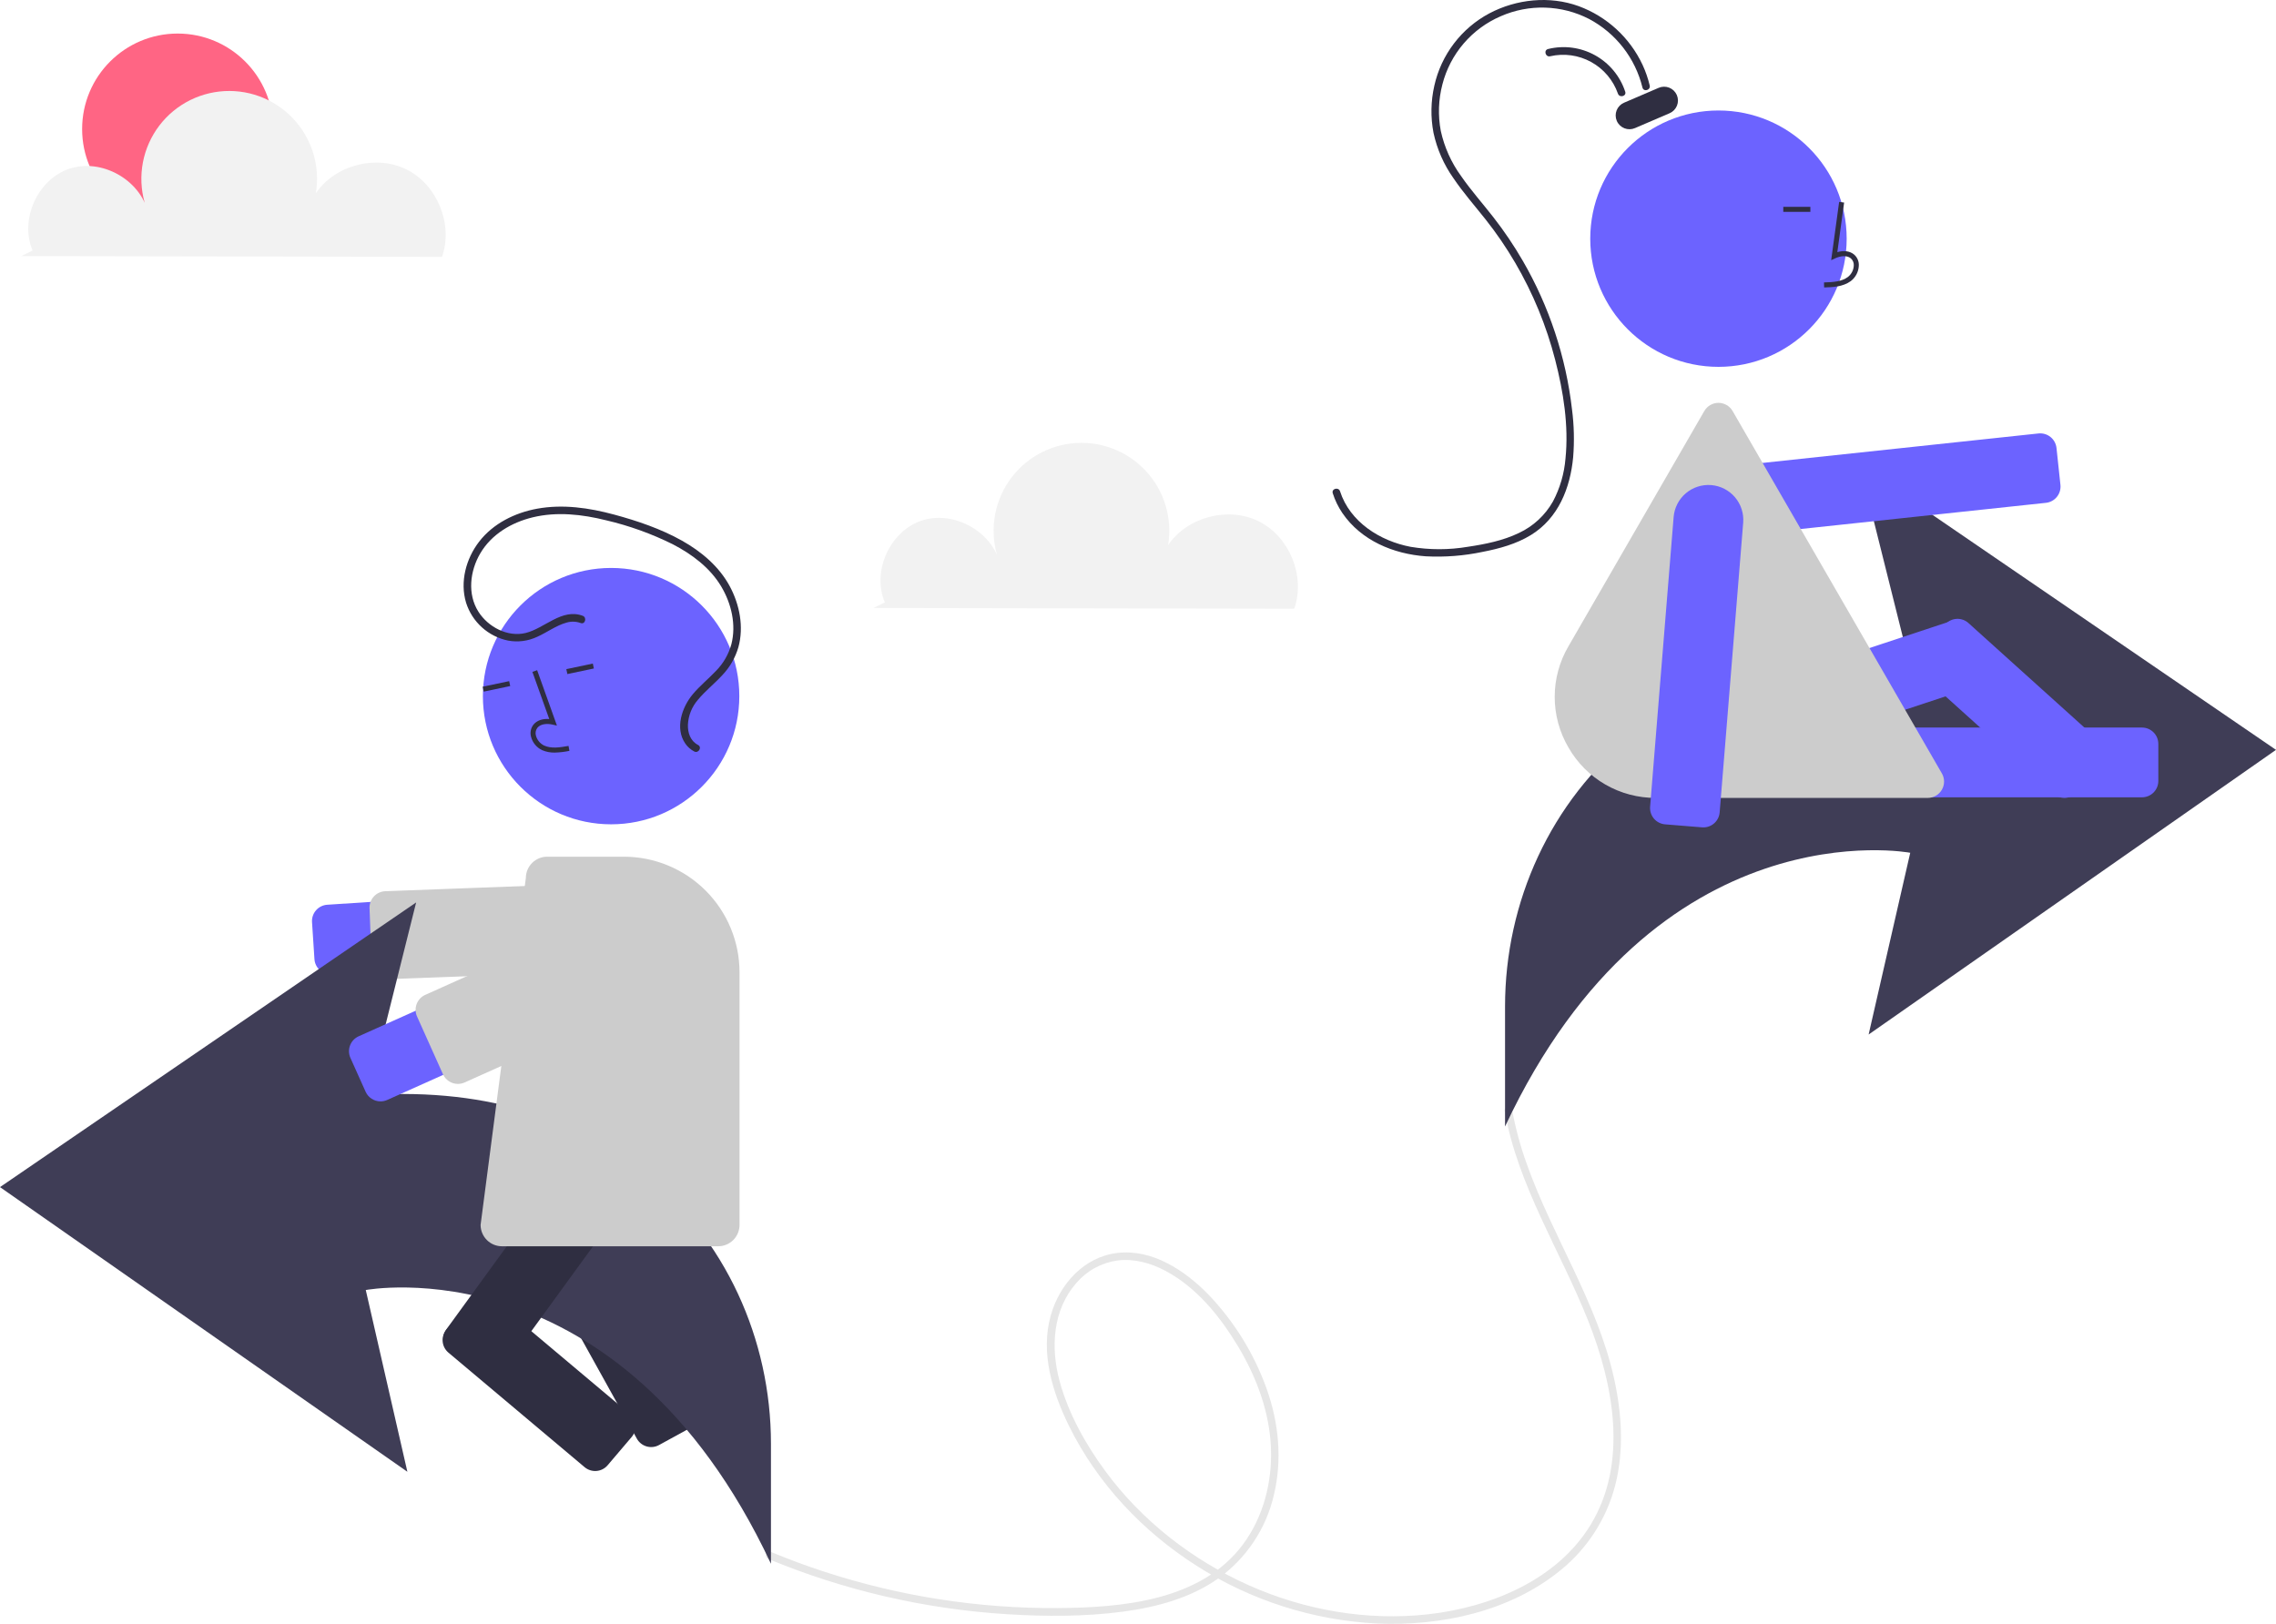 <svg width="569" height="406" viewBox="0 0 569 406" fill="none" xmlns="http://www.w3.org/2000/svg">
    <g clip-path="url(#clip0_14_2)">
        <path d="M44.415 56.148C57.605 56.148 68.297 45.457 68.297 32.269C68.297 19.08 57.605 8.389 44.415 8.389C31.224 8.389 20.532 19.08 20.532 32.269C20.532 45.457 31.224 56.148 44.415 56.148Z" fill="#FF6584"/>
        <path d="M192.073 389.777C211.071 397.647 231.242 402.315 251.767 403.591C261.383 404.19 271.18 404.219 280.746 402.949C289.129 401.836 297.643 399.551 304.63 394.61C311.614 389.585 316.531 382.191 318.462 373.808C320.599 364.971 319.7 355.714 316.648 347.203C313.499 338.392 308.519 330.348 302.037 323.599C296.227 317.653 288.087 312.243 279.384 313.261C271.018 314.24 264.934 321.002 262.706 328.826C260.034 338.205 263.108 348.127 267.276 356.571C274.345 370.895 285.692 382.918 299.129 391.466C312.646 400.119 328.187 405.098 344.217 405.913C360.278 406.636 377.553 402.912 390.209 392.536C396.874 387.12 401.633 379.716 403.792 371.404C406.039 362.632 405.451 353.368 403.507 344.6C399.285 325.564 388.134 309.2 381.677 290.979C380.076 286.533 378.844 281.962 377.992 277.314C377.779 276.122 375.962 276.627 376.174 277.815C379.513 296.56 390.08 312.699 397.016 330.156C403.335 346.057 407.096 365.578 397.736 381.103C389.316 395.07 372.594 401.877 357 403.615C341.751 405.314 326.14 402.582 312.161 396.336C298.091 390.049 285.482 380.256 276.335 367.814C271.363 361.052 267.08 353.392 264.884 345.254C262.636 336.924 263.163 327.488 269.109 320.76C271.734 317.698 275.389 315.702 279.384 315.147C283.535 314.627 287.692 315.79 291.34 317.729C299.173 321.891 305.001 329.126 309.499 336.608C314.145 344.338 317.419 353.1 317.744 362.183C318.046 370.628 315.83 379.286 310.753 386.122C300.271 400.234 280.57 401.948 264.402 402.056C244.586 402.178 224.879 399.104 206.042 392.952C201.489 391.464 197 389.8 192.574 387.959C191.455 387.495 190.966 389.318 192.073 389.777H192.073Z" fill="#E6E6E6"/>
        <path d="M143.06 328.614L137.997 320.842C137.407 319.934 137.201 318.829 137.424 317.769C137.648 316.71 138.283 315.782 139.19 315.19L170.032 291.219C170.94 290.629 172.045 290.423 173.105 290.647C174.165 290.87 175.092 291.505 175.685 292.412L180.748 300.184C181.338 301.092 181.544 302.197 181.32 303.256C181.097 304.316 180.462 305.243 179.555 305.836L148.713 329.807C147.805 330.397 146.699 330.602 145.64 330.379C144.58 330.155 143.652 329.52 143.06 328.614Z" fill="#2F2E41"/>
        <path d="M139.223 315.225L147.357 310.767C148.308 310.248 149.425 310.126 150.465 310.43C151.505 310.733 152.382 311.437 152.903 312.386L174.502 351.296C175.021 352.246 175.142 353.363 174.839 354.403C174.536 355.442 173.832 356.319 172.883 356.841L164.748 361.299C163.798 361.818 162.68 361.94 161.641 361.636C160.601 361.333 159.724 360.629 159.202 359.68L137.604 320.77C137.085 319.82 136.963 318.703 137.267 317.663C137.57 316.623 138.274 315.747 139.223 315.225Z" fill="#2F2E41"/>
        <path d="M82.682 243.623C81.646 243.621 80.649 243.226 79.894 242.517C79.138 241.808 78.68 240.839 78.612 239.805L78.006 230.55C77.935 229.469 78.296 228.404 79.011 227.59C79.725 226.775 80.734 226.278 81.815 226.207L154.336 221.458C155.479 221.383 156.626 221.534 157.71 221.903C158.795 222.271 159.797 222.849 160.658 223.604C161.519 224.36 162.223 225.277 162.73 226.305C163.236 227.332 163.536 228.449 163.611 229.592C163.686 230.735 163.534 231.881 163.166 232.966C162.798 234.051 162.22 235.052 161.464 235.913C160.709 236.774 159.791 237.478 158.764 237.985C157.736 238.492 156.619 238.791 155.476 238.866L82.955 243.614C82.864 243.62 82.773 243.623 82.682 243.623Z" fill="#6C63FF"/>
        <path d="M96.982 244.816C95.926 244.814 94.911 244.404 94.15 243.671C93.39 242.938 92.942 241.939 92.902 240.884L92.385 227.06C92.365 226.524 92.451 225.989 92.637 225.486C92.824 224.983 93.108 224.522 93.473 224.129C93.838 223.736 94.276 223.418 94.764 223.195C95.252 222.971 95.779 222.846 96.315 222.826L155.95 220.597C157.033 220.557 158.088 220.948 158.882 221.685C159.676 222.422 160.145 223.444 160.185 224.527L160.702 238.35C160.722 238.886 160.636 239.421 160.45 239.924C160.263 240.427 159.979 240.888 159.614 241.281C159.249 241.675 158.811 241.992 158.323 242.216C157.835 242.439 157.308 242.565 156.772 242.585L97.137 244.813C97.085 244.815 97.033 244.816 96.982 244.816Z" fill="#CCCCCC"/>
        <path d="M192.74 390.972V360.972C192.74 334.784 181.313 309.669 160.924 293.231C145.684 280.945 123.611 271.757 91.989 273.81L104.036 225.632L6.10352e-05 296.805L101.845 367.978L91.442 322.536C91.442 322.536 154.958 310.492 192.74 390.972Z" fill="#3F3D56"/>
        <path d="M119.982 343.551L112.479 338.097C111.604 337.459 111.017 336.5 110.848 335.431C110.679 334.361 110.941 333.268 111.577 332.391L157.044 269.867C157.682 268.992 158.641 268.406 159.711 268.237C160.78 268.068 161.874 268.33 162.75 268.966L170.253 274.42C171.128 275.058 171.715 276.017 171.884 277.087C172.053 278.156 171.791 279.249 171.155 280.126L125.688 342.65C125.05 343.525 124.091 344.111 123.022 344.281C121.952 344.45 120.859 344.187 119.982 343.551Z" fill="#2F2E41"/>
        <path d="M111.621 332.412L117.63 325.346C118.332 324.522 119.333 324.01 120.413 323.923C121.492 323.835 122.563 324.18 123.388 324.88L157.447 353.527C158.271 354.23 158.783 355.231 158.871 356.31C158.958 357.389 158.614 358.459 157.913 359.285L151.904 366.351C151.201 367.176 150.201 367.688 149.121 367.775C148.041 367.862 146.971 367.518 146.145 366.817L112.087 338.17C111.263 337.467 110.751 336.467 110.663 335.387C110.576 334.308 110.92 333.238 111.621 332.412Z" fill="#2F2E41"/>
        <path d="M152.777 206.098C170.479 206.098 184.83 191.749 184.83 174.049C184.83 156.349 170.479 142 152.777 142C135.074 142 120.723 156.349 120.723 174.049C120.723 191.749 135.074 206.098 152.777 206.098Z" fill="#6C63FF"/>
        <path d="M138.676 188.165C137.591 188.188 136.514 187.978 135.517 187.55C134.844 187.23 134.248 186.768 133.773 186.194C133.297 185.62 132.953 184.95 132.764 184.229C132.62 183.719 132.596 183.182 132.694 182.661C132.791 182.14 133.008 181.649 133.328 181.225C134.165 180.151 135.61 179.64 137.311 179.771L133.101 167.989L134.285 167.566L139.234 181.417L138.118 181.164C136.824 180.872 135.147 180.936 134.319 181.998C134.119 182.272 133.984 182.589 133.926 182.923C133.868 183.258 133.888 183.601 133.984 183.927C134.128 184.463 134.385 184.961 134.739 185.389C135.093 185.816 135.534 186.163 136.034 186.404C137.783 187.194 139.831 186.913 142.132 186.496L142.356 187.732C141.145 187.986 139.914 188.131 138.676 188.165Z" fill="#2F2E41"/>
        <path d="M127.294 170.301L120.669 171.693L120.927 172.923L127.553 171.531L127.294 170.301Z" fill="#2F2E41"/>
        <path d="M148.206 165.908L141.581 167.3L141.839 168.53L148.465 167.138L148.206 165.908Z" fill="#2F2E41"/>
        <path d="M179.541 311.599H125.491C124.074 311.597 122.716 311.034 121.715 310.033C120.713 309.031 120.15 307.673 120.148 306.257L131.464 219.496C131.473 218.086 132.04 216.737 133.04 215.744C134.041 214.751 135.394 214.194 136.804 214.195H155.985C163.647 214.203 170.992 217.25 176.41 222.667C181.827 228.084 184.875 235.428 184.883 243.089V306.257C184.882 307.673 184.319 309.031 183.317 310.033C182.315 311.034 180.958 311.597 179.541 311.599Z" fill="#CCCCCC"/>
        <path d="M95.136 275.374C94.347 275.374 93.575 275.146 92.913 274.718C92.25 274.29 91.726 273.68 91.402 272.961L87.605 264.498C87.386 264.009 87.265 263.481 87.249 262.945C87.234 262.408 87.324 261.874 87.515 261.373C87.706 260.872 87.993 260.413 88.361 260.023C88.73 259.633 89.171 259.319 89.661 259.099L155.97 229.357C157.015 228.888 158.142 228.63 159.287 228.597C160.432 228.563 161.573 228.756 162.643 229.163C163.714 229.571 164.694 230.185 165.527 230.971C166.36 231.757 167.03 232.7 167.499 233.745C167.968 234.79 168.227 235.917 168.26 237.062C168.293 238.207 168.1 239.347 167.693 240.418C167.285 241.488 166.671 242.468 165.885 243.301C165.099 244.134 164.156 244.804 163.111 245.273L96.802 275.016C96.278 275.251 95.71 275.373 95.136 275.374Z" fill="#6C63FF"/>
        <path d="M114.477 271.004C113.688 271.005 112.916 270.777 112.254 270.349C111.591 269.921 111.067 269.311 110.743 268.592L104.258 254.137C103.816 253.148 103.784 252.025 104.169 251.013C104.555 250.001 105.326 249.183 106.313 248.738L160.763 224.315C161.252 224.096 161.78 223.975 162.317 223.959C162.853 223.944 163.387 224.034 163.888 224.225C164.39 224.416 164.849 224.703 165.239 225.071C165.629 225.44 165.943 225.881 166.162 226.37L172.648 240.825C172.867 241.314 172.988 241.842 173.004 242.378C173.019 242.914 172.929 243.448 172.738 243.95C172.547 244.451 172.26 244.91 171.891 245.3C171.523 245.69 171.082 246.004 170.592 246.223L116.143 270.647C115.619 270.882 115.051 271.004 114.477 271.004Z" fill="#CCCCCC"/>
        <path d="M145.665 153.955C140.446 152.033 136.156 157.097 131.427 158.256C126.903 159.366 122.029 156.756 119.612 152.953C116.793 148.516 117.491 142.755 120.056 138.375C122.865 133.577 127.867 130.633 133.169 129.348C139.245 127.874 145.576 128.599 151.573 130.095C157.325 131.442 162.902 133.45 168.192 136.078C172.975 138.553 177.508 141.939 180.304 146.629C182.844 150.891 184.101 156.196 182.844 161.079C182.152 163.6 180.821 165.9 178.981 167.757C177.088 169.76 174.919 171.498 173.154 173.623C170.484 176.837 168.691 182.104 171.322 185.905C171.893 186.737 172.659 187.417 173.554 187.883C174.629 188.443 175.584 186.816 174.506 186.255C172.613 185.269 171.926 183.269 171.977 181.229C172.079 178.914 172.964 176.702 174.487 174.956C176.336 172.734 178.622 170.936 180.574 168.812C182.463 166.832 183.846 164.426 184.604 161.797C185.992 156.713 184.907 151.176 182.451 146.596C179.793 141.639 175.339 137.896 170.491 135.176C165.215 132.216 159.352 130.232 153.53 128.657C147.283 126.966 140.724 126.014 134.296 127.184C128.724 128.198 123.278 130.888 119.774 135.439C116.503 139.687 114.94 145.477 116.522 150.704C117.273 153.07 118.641 155.194 120.485 156.857C122.33 158.52 124.584 159.661 127.016 160.163C129.488 160.618 132.042 160.285 134.315 159.211C136.764 158.113 138.989 156.408 141.594 155.678C142.762 155.321 144.015 155.354 145.163 155.773C146.304 156.193 146.796 154.372 145.665 153.955Z" fill="#2F2E41"/>
        <path d="M376.26 281.648V251.648C376.26 225.46 387.687 200.345 408.076 183.907C423.316 171.621 445.389 162.434 477.011 164.487L464.964 116.308L569 187.481L467.155 258.654L477.558 213.213C477.558 213.213 414.042 201.168 376.26 281.648Z" fill="#3F3D56"/>
        <path d="M432.811 131.55C431.468 130.466 430.477 129.009 429.962 127.363C429.448 125.716 429.434 123.954 429.921 122.299C430.408 120.644 431.375 119.171 432.7 118.065C434.025 116.96 435.647 116.272 437.363 116.089L509.628 108.374C510.705 108.26 511.783 108.578 512.626 109.259C513.469 109.939 514.007 110.925 514.124 112.002L513.811 112.035L514.124 112.002L515.109 121.225C515.166 121.758 515.117 122.297 514.965 122.812C514.814 123.327 514.562 123.806 514.225 124.224C513.889 124.641 513.473 124.988 513.002 125.245C512.531 125.502 512.014 125.663 511.48 125.72L439.215 133.435C438.902 133.469 438.587 133.485 438.272 133.485C436.283 133.487 434.355 132.803 432.811 131.55Z" fill="#6C63FF"/>
        <path d="M454.098 195.263V185.988C454.099 184.905 454.53 183.867 455.296 183.101C456.062 182.336 457.1 181.905 458.183 181.904H535.497C536.58 181.905 537.618 182.336 538.384 183.101C539.15 183.867 539.581 184.905 539.582 185.988V195.263C539.581 196.346 539.15 197.385 538.384 198.15C537.618 198.916 536.58 199.347 535.497 199.348H458.183C457.1 199.347 456.062 198.916 455.296 198.15C454.53 197.385 454.099 196.346 454.098 195.263Z" fill="#6C63FF"/>
        <path d="M417.132 195.715C416.652 195.475 416.225 195.142 415.874 194.735C415.524 194.329 415.257 193.857 415.09 193.347L412.182 184.539C411.843 183.511 411.927 182.39 412.414 181.423C412.901 180.455 413.752 179.721 414.78 179.38L488.196 155.143C489.225 154.803 490.346 154.886 491.314 155.373C492.282 155.861 493.016 156.712 493.356 157.741L493.057 157.84L493.356 157.741L496.264 166.548C496.603 167.577 496.519 168.698 496.032 169.665C495.545 170.632 494.694 171.367 493.666 171.708L420.25 195.945C419.741 196.114 419.203 196.181 418.668 196.142C418.133 196.102 417.611 195.957 417.132 195.715V195.715Z" fill="#6C63FF"/>
        <path d="M513.381 198.436L480.432 168.732C479.629 168.005 479.146 166.99 479.09 165.909C479.034 164.827 479.41 163.768 480.134 162.963L486.346 156.074C487.071 155.27 488.087 154.786 489.169 154.73C490.251 154.674 491.311 155.05 492.115 155.776L525.064 185.48C525.868 186.206 526.35 187.222 526.406 188.303C526.462 189.385 526.087 190.444 525.363 191.249L519.151 198.138C518.793 198.537 518.359 198.862 517.874 199.092C517.389 199.323 516.864 199.455 516.328 199.481C516.256 199.485 516.184 199.487 516.112 199.487C515.102 199.489 514.129 199.114 513.381 198.436Z" fill="#6C63FF"/>
        <path d="M429.614 91.722C447.317 91.722 461.668 77.374 461.668 59.673C461.668 41.973 447.317 27.624 429.614 27.624C411.912 27.624 397.561 41.973 397.561 59.673C397.561 77.374 411.912 91.722 429.614 91.722Z" fill="#6C63FF"/>
        <path d="M392.099 186.866C389.857 183.035 388.675 178.676 388.675 174.237C388.675 169.798 389.857 165.439 392.099 161.608L426.076 102.766C426.435 102.145 426.951 101.629 427.572 101.27C428.193 100.912 428.897 100.723 429.614 100.723C430.331 100.723 431.036 100.912 431.657 101.27C432.278 101.629 432.794 102.145 433.152 102.766L485.469 193.368C485.827 193.989 486.016 194.694 486.016 195.411C486.016 196.128 485.827 196.832 485.469 197.453C485.11 198.074 484.594 198.59 483.973 198.948C483.352 199.307 482.648 199.495 481.931 199.495H413.977C409.537 199.522 405.171 198.366 401.326 196.146C397.481 193.927 394.296 190.724 392.099 186.866Z" fill="#CCCCCC"/>
        <path d="M456.035 71.87C458.112 71.812 460.698 71.74 462.69 70.285C463.284 69.834 463.771 69.259 464.118 68.6C464.466 67.941 464.665 67.214 464.702 66.469C464.738 65.94 464.651 65.41 464.448 64.92C464.245 64.431 463.932 63.994 463.532 63.645C462.492 62.766 460.973 62.56 459.335 63.041L461.032 50.645L459.786 50.475L457.792 65.048L458.832 64.571C460.038 64.018 461.693 63.737 462.721 64.605C462.974 64.833 463.17 65.115 463.296 65.43C463.422 65.746 463.473 66.086 463.445 66.425C463.415 66.979 463.266 67.52 463.007 68.011C462.749 68.502 462.388 68.931 461.949 69.27C460.399 70.403 458.337 70.549 456 70.614L456.035 71.87Z" fill="#2F2E41"/>
        <path d="M452.592 51.715H445.822V52.971H452.592V51.715Z" fill="#2F2E41"/>
        <path d="M410.61 21.876C409.719 18.238 408.069 14.83 405.768 11.876C403.467 8.921 400.566 6.487 397.257 4.734C393.863 2.99 390.123 2.024 386.309 1.905C382.495 1.787 378.702 2.519 375.207 4.05C371.627 5.583 368.448 7.919 365.915 10.876C363.382 13.834 361.563 17.334 360.598 21.107C359.606 24.902 359.468 28.87 360.196 32.725C361.09 36.808 362.823 40.661 365.286 44.038C367.769 47.633 370.688 50.896 373.368 54.34C376.058 57.792 378.508 61.424 380.7 65.212C387.304 76.623 391.492 89.27 393.002 102.368C393.514 106.324 393.61 110.322 393.291 114.298C392.569 122.019 389.578 129.581 382.712 133.782C379.061 136.016 374.848 137.169 370.681 137.976C366.003 138.967 361.216 139.341 356.441 139.089C348.369 138.515 340.291 135.147 335.603 128.288C334.566 126.761 333.753 125.092 333.191 123.333C332.818 122.176 334.638 121.68 335.009 122.832C337.492 130.528 345.028 135.273 352.654 136.719C357.403 137.515 362.252 137.51 367 136.705C371.313 136.061 375.757 135.17 379.71 133.267C383.302 131.592 386.281 128.838 388.232 125.39C389.996 122.06 391.064 118.406 391.371 114.651C392.211 106.429 390.843 97.917 388.794 89.964C386.602 81.453 383.239 73.286 378.802 65.699C376.586 61.908 374.104 58.278 371.377 54.836C368.676 51.432 365.795 48.158 363.359 44.552C360.954 41.15 359.26 37.298 358.378 33.226C357.627 29.32 357.697 25.3 358.583 21.422C359.437 17.594 361.109 13.997 363.483 10.876C365.858 7.754 368.88 5.184 372.341 3.339C379.133 -0.243 387.409 -1.101 394.675 1.539C401.726 4.14 407.466 9.419 410.646 16.228C411.411 17.879 412.007 19.604 412.428 21.374C412.705 22.554 410.888 23.058 410.61 21.876V21.876Z" fill="#2F2E41"/>
        <path d="M404.483 23.408C403.301 20.04 400.919 17.225 397.793 15.502C394.666 13.78 391.014 13.269 387.535 14.069C386.354 14.345 385.851 12.528 387.033 12.251C390.997 11.279 395.181 11.836 398.752 13.811C402.323 15.786 405.018 19.034 406.301 22.907C406.697 24.057 404.876 24.551 404.483 23.408Z" fill="#2F2E41"/>
        <path d="M404.196 30.221C403.835 29.379 403.823 28.428 404.162 27.577C404.502 26.726 405.165 26.044 406.007 25.681L414.668 21.959C415.51 21.597 416.462 21.584 417.313 21.924C418.165 22.264 418.847 22.928 419.209 23.77C419.571 24.612 419.583 25.564 419.244 26.415C418.904 27.266 418.24 27.948 417.398 28.31L408.737 32.032C407.894 32.394 406.943 32.407 406.091 32.067C405.239 31.728 404.558 31.064 404.196 30.221Z" fill="#2F2E41"/>
        <path d="M425.514 206.855L416.268 206.104C415.189 206.015 414.189 205.502 413.487 204.677C412.786 203.852 412.441 202.782 412.527 201.702L418.408 129.274C418.5 128.132 418.817 127.02 419.339 126C419.862 124.98 420.58 124.073 421.453 123.331C422.326 122.589 423.337 122.026 424.427 121.675C425.518 121.323 426.667 121.19 427.809 121.283C428.951 121.375 430.064 121.692 431.084 122.215C432.103 122.738 433.01 123.456 433.752 124.33C434.494 125.203 435.056 126.214 435.407 127.304C435.758 128.395 435.891 129.544 435.798 130.686L429.916 203.114C429.834 204.136 429.37 205.089 428.616 205.784C427.863 206.48 426.876 206.867 425.851 206.868C425.739 206.868 425.627 206.864 425.514 206.855Z" fill="#6C63FF"/>
        <path d="M8.151 62.644C4.847 54.92 9.377 44.843 17.347 42.186C25.318 39.528 34.989 44.871 36.982 53.032C35.693 49.889 35.152 46.491 35.399 43.103C35.647 39.716 36.677 36.432 38.408 33.51C40.14 30.588 42.526 28.108 45.379 26.264C48.232 24.42 51.473 23.263 54.849 22.883C58.225 22.504 61.642 22.913 64.833 24.078C68.024 25.243 70.901 27.132 73.238 29.597C75.575 32.062 77.308 35.035 78.302 38.283C79.295 41.532 79.521 44.966 78.962 48.316C83.767 41.234 94.076 38.559 101.719 42.412C109.361 46.264 113.341 56.143 110.503 64.216L5.307 64.028" fill="#F2F2F2"/>
        <path d="M221.212 150.622C217.907 142.898 222.437 132.821 230.407 130.164C238.378 127.506 248.049 132.849 250.042 141.01C248.753 137.867 248.212 134.469 248.459 131.081C248.707 127.694 249.737 124.41 251.469 121.488C253.2 118.566 255.586 116.085 258.439 114.242C261.292 112.398 264.534 111.241 267.909 110.861C271.285 110.482 274.703 110.891 277.893 112.056C281.084 113.221 283.961 115.11 286.298 117.575C288.635 120.04 290.369 123.013 291.362 126.262C292.355 129.51 292.581 132.944 292.022 136.294C296.827 129.212 307.136 126.537 314.779 130.39C322.421 134.242 326.401 144.121 323.563 152.194L218.367 152.007" fill="#F2F2F2"/>
    </g>
    <defs>
        <clipPath id="clip0_14_2">
            <rect width="569" height="406" fill="white"/>
        </clipPath>
    </defs>
</svg>
